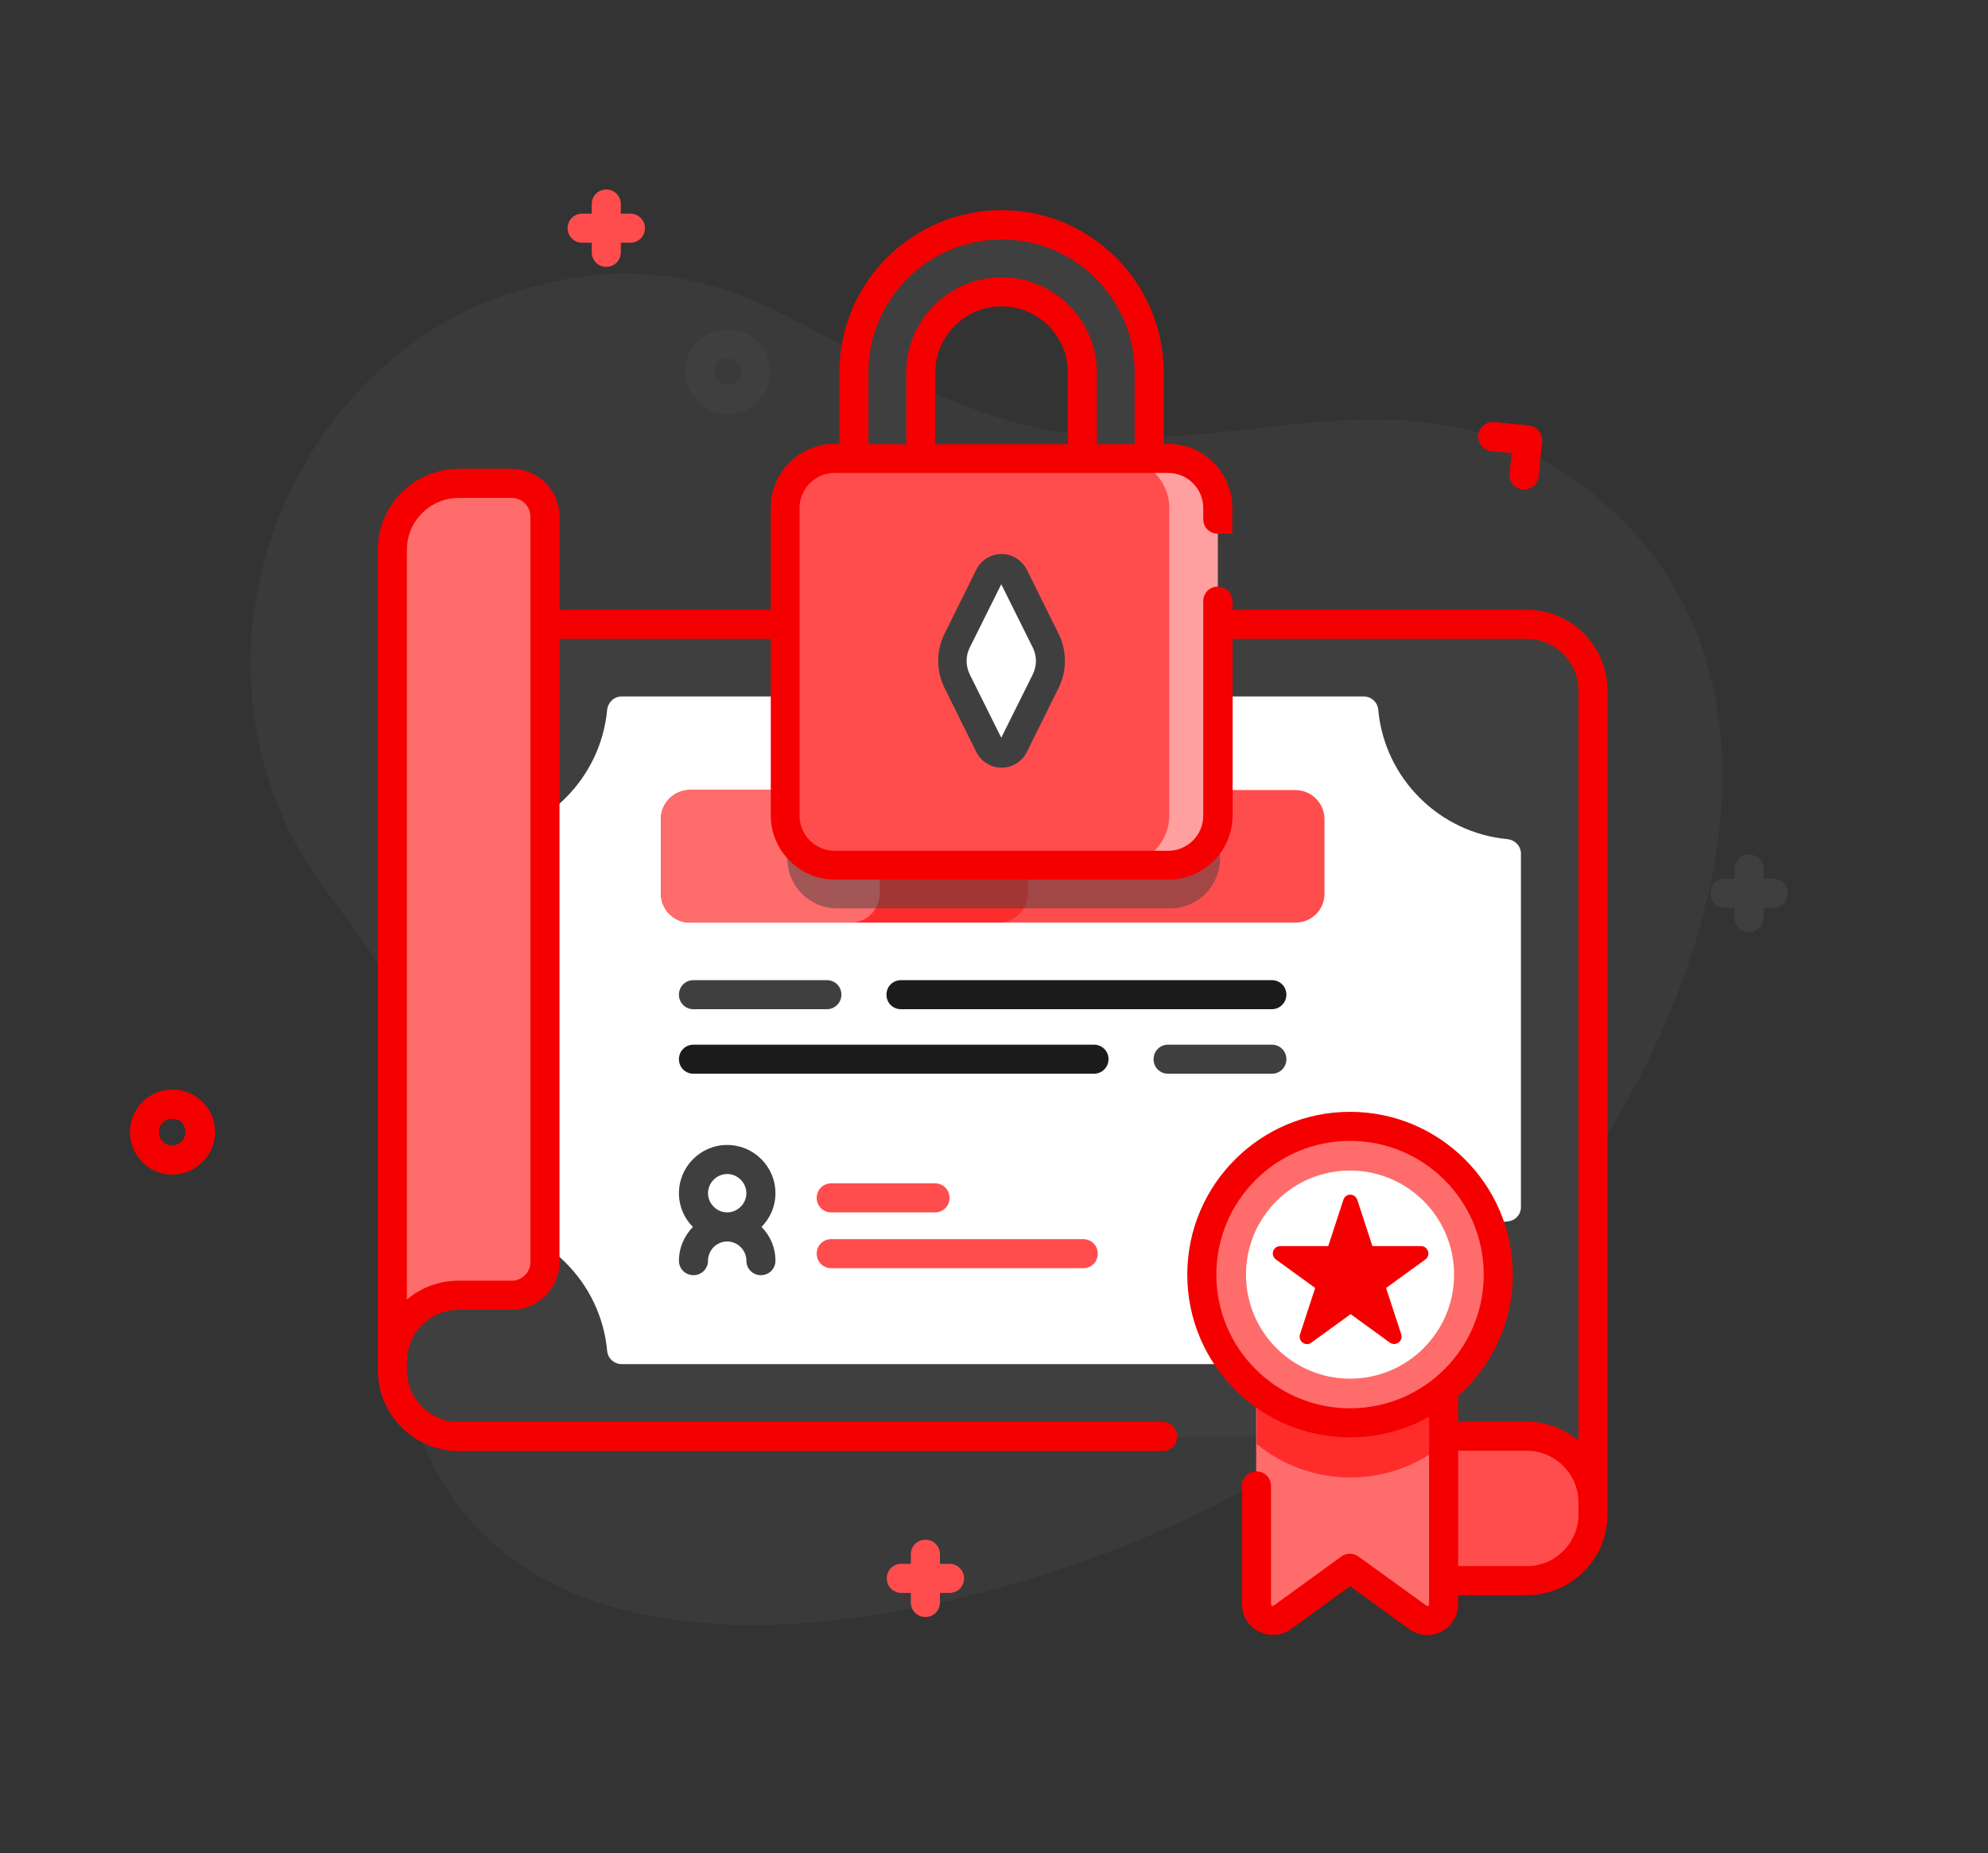 <svg id="eu8wvnqvjuh81" xmlns="http://www.w3.org/2000/svg" xmlns:xlink="http://www.w3.org/1999/xlink" viewBox="0 0 684 637.6" shape-rendering="geometricPrecision" text-rendering="geometricPrecision"><rect x="0" y="0" width="684" height="637.6" fill="#333333" stroke="none"/><style><![CDATA[#eu8wvnqvjuh83_ts {animation: eu8wvnqvjuh83_ts__ts 3000ms linear infinite normal forwards}@keyframes eu8wvnqvjuh83_ts__ts { 0% {transform: translate(332.146px,322.022px) scale(1,1)} 30% {transform: translate(332.146px,322.022px) scale(1.283,1.285)} 46.667% {transform: translate(332.146px,322.022px) scale(1.187,1.126)} 66.667% {transform: translate(332.146px,322.022px) scale(1.278,1.229)} 83.333% {transform: translate(332.146px,322.022px) scale(1.278,1.059)} 100% {transform: translate(332.146px,322.022px) scale(1,1)} }#eu8wvnqvjuh84_to {animation: eu8wvnqvjuh84_to__to 3000ms linear infinite normal forwards}@keyframes eu8wvnqvjuh84_to__to { 0% {transform: translate(59.204px,389.222px)} 3.333% {transform: translate(59.204px,389.222px)} 30% {transform: translate(76.151px,304.484px)} 63.333% {transform: translate(59.204px,389.222px)} 100% {transform: translate(59.204px,389.222px)} }#eu8wvnqvjuh84_ts {animation: eu8wvnqvjuh84_ts__ts 3000ms linear infinite normal forwards}@keyframes eu8wvnqvjuh84_ts__ts { 0% {transform: scale(1,1)} 3.333% {transform: scale(1,1)} 30% {transform: scale(1.987,1.987)} 63.333% {transform: scale(1,1)} 100% {transform: scale(1,1)} }#eu8wvnqvjuh85_to {animation: eu8wvnqvjuh85_to__to 3000ms linear infinite normal forwards}@keyframes eu8wvnqvjuh85_to__to { 0% {transform: translate(250.611px,127.542px)} 6.667% {transform: translate(250.611px,127.542px)} 26.667% {transform: translate(214.158px,134.674px)} 56.667% {transform: translate(250.611px,127.542px)} 100% {transform: translate(250.611px,127.542px)} }#eu8wvnqvjuh85_ts {animation: eu8wvnqvjuh85_ts__ts 3000ms linear infinite normal forwards}@keyframes eu8wvnqvjuh85_ts__ts { 0% {transform: scale(1,1)} 6.667% {transform: scale(1,1)} 26.667% {transform: scale(1.538,1.538)} 56.667% {transform: scale(1,1)} 100% {transform: scale(1,1)} }#eu8wvnqvjuh86_ts {animation: eu8wvnqvjuh86_ts__ts 3000ms linear infinite normal forwards}@keyframes eu8wvnqvjuh86_ts__ts { 0% {transform: translate(602.182px,307.444px) scale(1,1)} 20% {transform: translate(602.182px,307.444px) scale(1,1)} 46.667% {transform: translate(602.182px,307.444px) scale(1.855,1.855)} 70% {transform: translate(602.182px,307.444px) scale(1.235,1.235)} 83.333% {transform: translate(602.182px,307.444px) scale(2.12,2.12)} 100% {transform: translate(602.182px,307.444px) scale(1,1)} }#eu8wvnqvjuh87_to {animation: eu8wvnqvjuh87_to__to 3000ms linear infinite normal forwards}@keyframes eu8wvnqvjuh87_to__to { 0% {transform: translate(318.83px,543.372px)} 33.333% {transform: translate(318.83px,543.372px)} 63.333% {transform: translate(270.195px,552.379px)} 100% {transform: translate(318.83px,543.372px)} }#eu8wvnqvjuh87_ts {animation: eu8wvnqvjuh87_ts__ts 3000ms linear infinite normal forwards}@keyframes eu8wvnqvjuh87_ts__ts { 0% {transform: scale(1,1)} 33.333% {transform: scale(1,1)} 63.333% {transform: scale(1.4,1.4)} 100% {transform: scale(1,1)} }#eu8wvnqvjuh88_to {animation: eu8wvnqvjuh88_to__to 3000ms linear infinite normal forwards}@keyframes eu8wvnqvjuh88_to__to { 0% {transform: translate(208.874px,78.309px)} 16.667% {transform: translate(208.874px,78.309px)} 43.333% {transform: translate(115.12px,61.73px)} 80% {transform: translate(208.874px,78.309px)} 100% {transform: translate(208.874px,78.309px)} }#eu8wvnqvjuh88_ts {animation: eu8wvnqvjuh88_ts__ts 3000ms linear infinite normal forwards}@keyframes eu8wvnqvjuh88_ts__ts { 0% {transform: scale(1,1)} 16.667% {transform: scale(1,1)} 43.333% {transform: scale(2.277,2.277)} 80% {transform: scale(1,1)} 100% {transform: scale(1,1)} }#eu8wvnqvjuh850_tr {animation: eu8wvnqvjuh850_tr__tr 3000ms linear infinite normal forwards}@keyframes eu8wvnqvjuh850_tr__tr { 0% {transform: translate(464.952px,437.642px) rotate(0deg)} 33.333% {transform: translate(464.952px,437.642px) rotate(0deg)} 66.667% {transform: translate(464.952px,437.642px) rotate(359.385deg)} 100% {transform: translate(464.952px,437.642px) rotate(359.385deg)} }#eu8wvnqvjuh863_to {animation: eu8wvnqvjuh863_to__to 3000ms linear infinite normal forwards}@keyframes eu8wvnqvjuh863_to__to { 0% {transform: translate(519.821px,156.777px)} 26.667% {transform: translate(590.777px,93.007px)} 43.333% {transform: translate(555.748px,122.646px)} 60% {transform: translate(602.453px,82.229px)} 86.667% {transform: translate(519.821px,156.777px)} 100% {transform: translate(519.821px,156.777px)} }#eu8wvnqvjuh863_ts {animation: eu8wvnqvjuh863_ts__ts 3000ms linear infinite normal forwards}@keyframes eu8wvnqvjuh863_ts__ts { 0% {transform: scale(1,1)} 26.667% {transform: scale(2.243,2.243)} 43.333% {transform: scale(1.365,1.365)} 60% {transform: scale(1.923,1.923)} 86.667% {transform: scale(1,1)} 100% {transform: scale(1,1)} }#eu8wvnqvjuh865_to {animation: eu8wvnqvjuh865_to__to 3000ms linear infinite normal forwards}@keyframes eu8wvnqvjuh865_to__to { 0% {transform: translate(0px,0px)} 33.333% {transform: translate(0px,-38.83px)} 66.667% {transform: translate(0px,0px)} 83.333% {transform: translate(0.457px,-24.212px)} 100% {transform: translate(0px,0px)} }#eu8wvnqvjuh866_to {animation: eu8wvnqvjuh866_to__to 3000ms linear infinite normal forwards}@keyframes eu8wvnqvjuh866_to__to { 0% {transform: translate(0px,0px)} 33.333% {transform: translate(0px,-38.83px)} 66.667% {transform: translate(0px,0px)} 83.333% {transform: translate(0.457px,-24.212px)} 100% {transform: translate(0px,0px)} }#eu8wvnqvjuh867_to {animation: eu8wvnqvjuh867_to__to 3000ms linear infinite normal forwards}@keyframes eu8wvnqvjuh867_to__to { 0% {transform: translate(0px,0px)} 33.333% {transform: translate(0px,-38.83px)} 66.667% {transform: translate(0px,0px)} 83.333% {transform: translate(0.457px,-24.212px)} 100% {transform: translate(0px,0px)} }#eu8wvnqvjuh868_to {animation: eu8wvnqvjuh868_to__to 3000ms linear infinite normal forwards}@keyframes eu8wvnqvjuh868_to__to { 0% {transform: translate(0px,0px)} 33.333% {transform: translate(0px,-38.83px)} 66.667% {transform: translate(0px,0px)} 83.333% {transform: translate(0.457px,-24.212px)} 100% {transform: translate(0px,0px)} }#eu8wvnqvjuh869_to {animation: eu8wvnqvjuh869_to__to 3000ms linear infinite normal forwards}@keyframes eu8wvnqvjuh869_to__to { 0% {transform: translate(0px,0px)} 33.333% {transform: translate(0px,-38.83px)} 66.667% {transform: translate(0px,0px)} 83.333% {transform: translate(0.457px,-24.212px)} 100% {transform: translate(0px,0px)} }#eu8wvnqvjuh871_to {animation: eu8wvnqvjuh871_to__to 3000ms linear infinite normal forwards}@keyframes eu8wvnqvjuh871_to__to { 0% {transform: translate(0px,0px)} 33.333% {transform: translate(0px,-38.83px)} 66.667% {transform: translate(0px,0px)} 83.333% {transform: translate(0.457px,-24.212px)} 100% {transform: translate(0px,0px)} }#eu8wvnqvjuh872_to {animation: eu8wvnqvjuh872_to__to 3000ms linear infinite normal forwards}@keyframes eu8wvnqvjuh872_to__to { 0% {transform: translate(0px,0px)} 33.333% {transform: translate(0px,-38.83px)} 66.667% {transform: translate(0px,0px)} 83.333% {transform: translate(0.457px,-24.212px)} 100% {transform: translate(0px,0px)} }]]></style><g id="eu8wvnqvjuh82"><g id="eu8wvnqvjuh83_ts" transform="translate(332.146,322.022) scale(1,1)"><path id="eu8wvnqvjuh83" d="M548.3,189C483.6,132.1,420.8,178.5,350.8,162.1C280.4,145.6,252.3,90.7,172,116C100.9,138.5,57.7,228.6,96.8,304C107.9,325.5,126.9,341.7,134.7,365.8C147.2,404.6,128.2,434.4,131.9,472.5C147.3,630.9,359,569.6,436.8,520.3C558.9,443,641.5,271,548.3,189Z" transform="translate(-327.964,-337.357)" opacity="0.15" fill="rgb(104,104,104)" stroke="none" stroke-width="1"/></g><g id="eu8wvnqvjuh84_to" transform="translate(59.204,389.222)"><g id="eu8wvnqvjuh84_ts" transform="scale(1,1)"><path id="eu8wvnqvjuh84" d="M59.3,404.1C55.6,404.1,51.8,402.7,49,399.8C43.3,394.1,43.3,384.8,49,379.1C54.7,373.4,64,373.4,69.7,379.1C72.5,381.9,74,385.5,74,389.4C74,393.3,72.5,397,69.7,399.7L69.7,399.7C66.8,402.6,63.1,404.1,59.3,404.1L59.3,404.1ZM59.3,384.9C58.1,384.9,56.9,385.3,56,386.2C54.2,388,54.2,390.9,56,392.7C57.8,394.5,60.7,394.5,62.5,392.7C62.5,392.7,62.5,392.7,62.5,392.7C63.4,391.8,63.8,390.7,63.8,389.4C63.8,388.2,63.3,387,62.5,386.1C61.7,385.3,60.5,384.9,59.3,384.9Z" transform="translate(-59.204,-389.222)" fill="rgb(244,0,0)" stroke="none" stroke-width="1"/></g></g><g id="eu8wvnqvjuh85_to" transform="translate(250.611,127.542)"><g id="eu8wvnqvjuh85_ts" transform="scale(1,1)"><path id="eu8wvnqvjuh85" d="M250.4,142.4C246.5,142.4,242.8,140.9,240.1,138.1C237.3,135.3,235.8,131.7,235.8,127.8C235.8,123.9,237.3,120.2,240.1,117.5C245.8,111.8,255.1,111.8,260.7,117.5C266.4,123.2,266.4,132.5,260.7,138.2L260.7,138.2C260.7,138.2,260.7,138.2,260.7,138.2C257.9,140.9,254.3,142.4,250.4,142.4ZM250.4,123.2C249.2,123.2,248,123.6,247.1,124.5C246.2,125.4,245.8,126.5,245.8,127.8C245.8,129,246.3,130.2,247.1,131.1C248,132,249.1,132.4,250.4,132.4C251.7,132.4,252.8,131.9,253.7,131.1L253.7,131.1C255.5,129.3,255.5,126.4,253.7,124.6C252.7,123.7,251.5,123.2,250.4,123.2Z" transform="translate(-250.611,-127.542)" fill="rgb(63,63,63)" stroke="none" stroke-width="1"/></g></g><g id="eu8wvnqvjuh86_ts" transform="translate(602.182,307.444) scale(1,1)"><path id="eu8wvnqvjuh86" d="M610.1,302.3L606.8,302.3L606.8,299C606.8,296.2,604.6,294,601.8,294C599,294,596.8,296.2,596.8,299L596.8,302.3L593.5,302.3C590.7,302.3,588.5,304.5,588.5,307.3C588.5,310.1,590.7,312.3,593.5,312.3L596.8,312.3L596.8,315.6C596.8,318.4,599,320.6,601.8,320.6C604.6,320.6,606.8,318.4,606.8,315.6L606.8,312.3L610.1,312.3C612.9,312.3,615.1,310.1,615.1,307.3C615.1,304.5,612.8,302.3,610.1,302.3Z" transform="translate(-602.182,-307.444)" fill="rgb(63,63,63)" stroke="none" stroke-width="1"/></g><g id="eu8wvnqvjuh87_to" transform="translate(318.83,543.372)"><g id="eu8wvnqvjuh87_ts" transform="scale(1,1)"><path id="eu8wvnqvjuh87" d="M326.7,538L323.4,538L323.4,534.7C323.4,531.9,321.2,529.7,318.4,529.7C315.6,529.7,313.4,531.9,313.4,534.7L313.4,538L310.1,538C307.3,538,305.1,540.2,305.1,543C305.1,545.8,307.3,548,310.1,548L313.4,548L313.4,551.3C313.4,554.1,315.6,556.3,318.4,556.3C321.2,556.3,323.4,554.1,323.4,551.3L323.4,548L326.7,548C329.5,548,331.7,545.8,331.7,543C331.7,540.3,329.5,538,326.7,538Z" transform="translate(-318.83,-543.372)" fill="rgb(255,77,77)" stroke="none" stroke-width="1"/></g></g><g id="eu8wvnqvjuh88_to" transform="translate(208.874,78.309)"><g id="eu8wvnqvjuh88_ts" transform="scale(1,1)"><path id="eu8wvnqvjuh88" d="M216.9,73.5L213.6,73.5L213.6,70.2C213.6,67.4,211.4,65.2,208.6,65.2C205.8,65.2,203.6,67.4,203.6,70.2L203.6,73.5L200.3,73.5C197.5,73.5,195.3,75.7,195.3,78.5C195.3,81.3,197.5,83.5,200.3,83.5L203.6,83.5L203.6,86.8C203.6,89.6,205.8,91.8,208.6,91.8C211.4,91.8,213.6,89.6,213.6,86.8L213.6,83.5L216.9,83.5C219.7,83.5,221.9,81.3,221.9,78.5C221.9,75.7,219.6,73.5,216.9,73.5Z" transform="translate(-208.874,-78.309)" fill="rgb(255,77,77)" stroke="none" stroke-width="1"/></g></g><g id="eu8wvnqvjuh89"><g id="eu8wvnqvjuh810"><g id="eu8wvnqvjuh811"><g id="eu8wvnqvjuh812"><g id="eu8wvnqvjuh813"><g id="eu8wvnqvjuh814"><g id="eu8wvnqvjuh815"><g id="eu8wvnqvjuh816"><g id="eu8wvnqvjuh817"><g id="eu8wvnqvjuh818"><g id="eu8wvnqvjuh819"><g id="eu8wvnqvjuh820"><g id="eu8wvnqvjuh821"><path id="eu8wvnqvjuh822" d="M525.3,543.9L501.3,543.9C495,543.9,489.9,538.8,489.9,532.5L489.9,483L525.3,483C537.9,483,548.1,472.8,548.1,460.2L548.1,521C548.1,523.3,547.8,525.4,547.2,527.5C544.4,537,535.7,543.9,525.3,543.9L525.3,543.9Z" fill="rgb(255,77,77)" stroke="none" stroke-width="1"/><path id="eu8wvnqvjuh823" d="M548.2,517C548.2,504.4,538,494.2,525.4,494.2L157.8,494.2C145.2,494.2,135,484,135,471.4L135,214.8L525.3,214.8C537.9,214.8,548.1,225,548.1,237.6L548.1,517Z" fill="rgb(63,63,63)" stroke="none" stroke-width="1"/><path id="eu8wvnqvjuh824" d="M523.3,415.3L523.3,293.7C523.3,291.1,521.3,289,518.7,288.7C495.2,286.5,476.4,267.8,474.2,244.2C474,241.6,471.8,239.6,469.2,239.6L213.9,239.6C211.3,239.6,209.2,241.6,208.9,244.2C206.7,267.7,188,286.5,164.4,288.7C161.8,288.9,159.8,291.1,159.8,293.7L159.8,415.2C159.8,417.8,161.8,419.9,164.4,420.2C187.9,422.4,206.7,441.1,208.9,464.7C209.1,467.3,211.3,469.3,213.9,469.3L469.2,469.3C471.8,469.3,473.9,467.3,474.2,464.7C476.4,441.2,495.1,422.4,518.7,420.2C521.3,420,523.3,417.9,523.3,415.3Z" fill="rgb(255,255,255)" stroke="none" stroke-width="1"/><g id="eu8wvnqvjuh825"><g id="eu8wvnqvjuh826"><g id="eu8wvnqvjuh827"><path id="eu8wvnqvjuh828" d="M437.6,347.2L310,347.2C307.2,347.2,305,345,305,342.2C305,339.4,307.2,337.2,310,337.2L437.6,337.2C440.4,337.2,442.6,339.4,442.6,342.2C442.6,344.9,440.4,347.2,437.6,347.2Z" fill="rgb(28,28,28)" stroke="none" stroke-width="1"/></g></g><g id="eu8wvnqvjuh829"><g id="eu8wvnqvjuh830"><path id="eu8wvnqvjuh831" d="M284.5,347.2L238.6,347.2C235.8,347.2,233.6,345,233.6,342.2C233.6,339.4,235.8,337.2,238.6,337.2L284.5,337.2C287.3,337.2,289.5,339.4,289.5,342.2C289.5,344.9,287.3,347.2,284.5,347.2Z" fill="rgb(63,63,63)" stroke="none" stroke-width="1"/></g></g><g id="eu8wvnqvjuh832"><g id="eu8wvnqvjuh833"><path id="eu8wvnqvjuh834" d="M437.6,369.4L401.9,369.4C399.1,369.4,396.9,367.2,396.9,364.4C396.9,361.6,399.1,359.4,401.9,359.4L437.6,359.4C440.4,359.4,442.6,361.6,442.6,364.4C442.6,367.2,440.4,369.4,437.6,369.4L437.6,369.4Z" fill="rgb(63,63,63)" stroke="none" stroke-width="1"/></g></g><g id="eu8wvnqvjuh835"><g id="eu8wvnqvjuh836"><path id="eu8wvnqvjuh837" d="M376.4,369.4L238.6,369.4C235.8,369.4,233.6,367.2,233.6,364.4C233.6,361.6,235.8,359.4,238.6,359.4L376.4,359.4C379.2,359.4,381.4,361.6,381.4,364.4C381.4,367.2,379.1,369.4,376.4,369.4Z" fill="rgb(28,28,28)" stroke="none" stroke-width="1"/></g></g></g></g></g></g></g><path id="eu8wvnqvjuh838" d="M135,468.5L135,189.1C135,176.5,145.2,166.3,157.8,166.3L176.1,166.3C182.4,166.3,187.5,171.4,187.5,177.7L187.5,434.3C187.5,440.6,182.4,445.7,176.1,445.7L157.8,445.7C145.2,445.6,135,455.9,135,468.5Z" fill="rgb(255,108,108)" stroke="none" stroke-width="1"/></g></g></g></g></g></g><g id="eu8wvnqvjuh839"><g id="eu8wvnqvjuh840"><g id="eu8wvnqvjuh841"><path id="eu8wvnqvjuh842" d="M496.8,465.7L496.8,551.9C496.8,556.5,491.6,559.1,487.9,556.4L464.5,539.5L441.1,556.4C437.4,559.1,432.2,556.4,432.2,551.9L432.2,465.7L496.8,465.7Z" fill="rgb(255,108,108)" stroke="none" stroke-width="1"/><g id="eu8wvnqvjuh843"><path id="eu8wvnqvjuh844" d="M496.8,465.7L496.8,496.8C488,504,476.8,508.3,464.6,508.3C452.4,508.3,441.2,504,432.4,496.8L432.4,465.6L496.8,465.6Z" fill="rgb(255,44,44)" stroke="none" stroke-width="1"/></g></g><g id="eu8wvnqvjuh845"><circle id="eu8wvnqvjuh846" r="51" transform="matrix(1 0 0 1 464.5 438.5)" fill="rgb(255,108,108)" stroke="none" stroke-width="1"/></g><path id="eu8wvnqvjuh847" d="M525.3,209.8L192.5,209.8L192.5,177.7C192.5,168.7,185.1,161.3,176.1,161.3L157.8,161.3C142.5,161.3,130,173.8,130,189.1L130,471.4C130,486.7,142.5,499.2,157.8,499.2L400,499.2C402.8,499.2,405,497,405,494.2C405,491.4,402.8,489.2,400,489.2L157.8,489.2C148,489.2,140,481.2,140,471.4L140,468.4C140,458.6,148,450.6,157.8,450.6L176.1,450.6C185.1,450.6,192.5,443.2,192.5,434.2L192.5,219.8L525.3,219.8C535.1,219.8,543.1,227.8,543.1,237.6L543.1,495.6C538.3,491.6,532.1,489.1,525.3,489.1L501.7,489.1L501.7,480.3C513.2,470,520.5,455.1,520.5,438.5C520.5,407.6,495.4,382.5,464.5,382.5C433.6,382.5,408.5,407.6,408.5,438.5C408.5,469.4,433.6,494.5,464.5,494.5C474.4,494.5,483.7,491.9,491.7,487.4L491.7,551.9C491.7,552,491.7,552.3,491.4,552.4C491.1,552.6,490.9,552.4,490.8,552.4L467.4,535.5C465.6,534.2,463.3,534.2,461.5,535.5L438.2,552.4C438.1,552.5,437.9,552.6,437.6,552.4C437.3,552.2,437.3,552,437.3,551.9L437.3,511.2C437.3,508.4,435.1,506.2,432.3,506.2C429.5,506.2,427.3,508.4,427.3,511.2L427.3,551.9C427.3,555.9,429.5,559.5,433.1,561.3C436.7,563.1,440.9,562.8,444.1,560.5L464.5,545.7L484.9,560.5C486.7,561.8,488.9,562.5,491.1,562.5C492.7,562.5,494.4,562.1,495.9,561.3C499.5,559.5,501.7,555.9,501.7,551.9L501.7,548.8L525.3,548.8C540.6,548.8,553.1,536.3,553.1,521L553.1,237.6C553.1,222.3,540.7,209.8,525.3,209.8L525.3,209.8ZM182.5,434.2C182.5,437.7,179.6,440.6,176.1,440.6L157.8,440.6C151,440.6,144.8,443,140,447.1L140,320.9C140,320.9,140,320.9,140,320.9L140,189.1C140,179.3,148,171.3,157.8,171.3L176.1,171.3C179.6,171.3,182.5,174.2,182.5,177.7L182.5,434.2ZM418.5,438.5C418.5,413.1,439.1,392.5,464.5,392.5C489.9,392.5,510.5,413.1,510.5,438.5C510.5,463.9,489.9,484.5,464.5,484.5C439.1,484.5,418.5,463.9,418.5,438.5ZM543.1,521C543.1,530.8,535.1,538.8,525.3,538.8L501.7,538.8L501.7,499.1L525.3,499.1C535.1,499.1,543.1,507.1,543.1,516.9L543.1,521Z" fill="rgb(244,0,0)" stroke="none" stroke-width="1"/><g id="eu8wvnqvjuh848"><circle id="eu8wvnqvjuh849" r="35.8" transform="matrix(1 0 0 1 464.5 438.5)" fill="rgb(255,255,255)" stroke="none" stroke-width="1"/></g></g><g id="eu8wvnqvjuh850_tr" transform="translate(464.952,437.642) rotate(0)"><path id="eu8wvnqvjuh850" d="M467,412.8L472.2,428.7L488.9,428.7C491.4,428.7,492.4,431.9,490.4,433.3L476.9,443.1L482.1,459C482.9,461.4,480.2,463.3,478.2,461.9L464.7,452.1L451.2,461.9C449.2,463.4,446.5,461.4,447.3,459L452.5,443.1L439,433.3C437,431.8,438,428.7,440.5,428.7L457,428.7L462.2,412.8C462.9,410.4,466.2,410.4,467,412.8L467,412.8Z" transform="translate(-464.952,-437.642)" fill="rgb(244,0,0)" stroke="none" stroke-width="1"/></g></g></g><path id="eu8wvnqvjuh851" d="M445.8,317.4L237.4,317.4C231.9,317.4,227.4,312.9,227.4,307.4L227.4,281.8C227.4,276.3,231.9,271.8,237.4,271.8L445.7,271.8C451.2,271.8,455.7,276.3,455.7,281.8L455.7,307.4C455.8,312.9,451.3,317.4,445.8,317.4Z" fill="rgb(255,77,77)" stroke="none" stroke-width="1"/><path id="eu8wvnqvjuh852" d="M343.7,317.4L237.4,317.4C231.9,317.4,227.4,312.9,227.4,307.4L227.4,281.8C227.4,276.3,231.9,271.8,237.4,271.8L343.7,271.8C349.2,271.8,353.7,276.3,353.7,281.8L353.7,307.4C353.7,312.9,349.2,317.4,343.7,317.4L343.7,317.4Z" fill="rgb(255,44,44)" stroke="none" stroke-width="1"/><path id="eu8wvnqvjuh853" d="M292.7,317.4L237.4,317.4C231.9,317.4,227.4,312.9,227.4,307.4L227.4,281.8C227.4,276.3,231.9,271.8,237.4,271.8L292.7,271.8C298.2,271.8,302.7,276.3,302.7,281.8L302.7,307.4C302.7,312.9,298.2,317.4,292.7,317.4Z" fill="rgb(255,108,108)" stroke="none" stroke-width="1"/><g id="eu8wvnqvjuh854"><g id="eu8wvnqvjuh855"><g id="eu8wvnqvjuh856"><g id="eu8wvnqvjuh857"><path id="eu8wvnqvjuh858" d="M321.7,417.1L286,417.1C283.2,417.1,281,414.9,281,412.1C281,409.3,283.2,407.1,286,407.1L321.7,407.1C324.5,407.1,326.7,409.3,326.7,412.1C326.7,414.9,324.5,417.1,321.7,417.1Z" fill="rgb(255,77,77)" stroke="none" stroke-width="1"/></g></g><g id="eu8wvnqvjuh859"><g id="eu8wvnqvjuh860"><path id="eu8wvnqvjuh861" d="M372.8,436.3L286,436.3C283.2,436.3,281,434.1,281,431.3C281,428.5,283.2,426.3,286,426.3L372.7,426.3C375.5,426.3,377.7,428.5,377.7,431.3C377.7,434.1,375.5,436.3,372.8,436.3Z" fill="rgb(255,77,77)" stroke="none" stroke-width="1"/></g></g></g><path id="eu8wvnqvjuh862" d="M266.8,410.5C266.8,401.3,259.3,393.9,250.2,393.9C241,393.9,233.6,401.4,233.6,410.5C233.6,415,235.4,419.1,238.4,422.1C235.5,425.1,233.6,429.2,233.6,433.7C233.6,436.5,235.8,438.7,238.6,438.7C241.4,438.7,243.6,436.5,243.6,433.7C243.6,430.1,246.6,427.1,250.2,427.1C253.8,427.1,256.8,430.1,256.8,433.7C256.8,436.5,259,438.7,261.8,438.7C264.6,438.7,266.8,436.5,266.8,433.7C266.8,429.2,265,425.1,262,422.1C265,419.1,266.8,415,266.8,410.5ZM250.2,403.9C253.8,403.9,256.8,406.9,256.8,410.5C256.8,414.1,253.8,417.1,250.2,417.1C246.6,417.1,243.6,414.1,243.6,410.5C243.6,406.9,246.6,403.9,250.2,403.9Z" fill="rgb(63,63,63)" stroke="none" stroke-width="1"/></g></g></g><g id="eu8wvnqvjuh863_to" transform="translate(519.821,156.777)"><g id="eu8wvnqvjuh863_ts" transform="scale(1,1)"><path id="eu8wvnqvjuh863" d="M520.5,166.6C519.7,165.6,519.3,164.3,519.4,162.9L520.1,155.9L513.1,155.2C510.4,154.9,508.4,152.5,508.6,149.7C508.9,147,511.3,145,514.1,145.2L526.1,146.4C528.8,146.7,530.8,149.1,530.6,151.9L529.4,163.9C529.1,166.6,526.7,168.6,523.9,168.4C522.5,168.3,521.3,167.6,520.5,166.6Z" transform="translate(-519.821,-156.777)" fill="rgb(244,0,0)" stroke="none" stroke-width="1"/></g></g></g><g id="eu8wvnqvjuh864"><g id="eu8wvnqvjuh865_to" transform="translate(0,0)"><path id="eu8wvnqvjuh865" d="M383.8,187.5C377.4,187.5,372.3,182.4,372.3,176L372.3,128.2C372.3,112.9,359.8,100.4,344.5,100.4C329.2,100.4,316.7,112.9,316.7,128.2L316.7,176C316.7,182.4,311.6,187.5,305.2,187.5C298.8,187.5,293.7,182.4,293.7,176L293.7,128.2C293.7,100.2,316.5,77.4,344.5,77.4C372.5,77.4,395.3,100.2,395.3,128.2L395.3,176C395.3,182.4,390.2,187.5,383.8,187.5Z" transform="translate(0,0)" fill="rgb(63,63,63)" stroke="none" stroke-width="1"/></g><g id="eu8wvnqvjuh866_to" transform="translate(0,0)"><path id="eu8wvnqvjuh866" d="M402.7,312.5L288,312.5C278.6,312.5,270.9,304.9,270.9,295.4L270.9,189.7C270.9,180.3,278.5,172.6,288,172.6L402.7,172.6C412.1,172.6,419.8,180.2,419.8,189.7L419.8,295.4C419.7,304.8,412.1,312.5,402.7,312.5Z" transform="translate(0,0)" opacity="0.48" fill="rgb(63,63,63)" stroke="none" stroke-width="1"/></g><g id="eu8wvnqvjuh867_to" transform="translate(0,0)"><path id="eu8wvnqvjuh867" d="M401.9,297.6L287.2,297.6C277.8,297.6,270.1,290,270.1,280.5L270.1,174.8C270.1,165.4,277.7,157.7,287.2,157.7L401.9,157.7C411.3,157.7,419,165.3,419,174.8L419,280.5C419,290,411.3,297.6,401.9,297.6Z" transform="translate(0,0)" fill="rgb(255,77,77)" stroke="none" stroke-width="1"/></g><g id="eu8wvnqvjuh868_to" transform="translate(0,0)"><path id="eu8wvnqvjuh868" d="M419,174.8L419,280.5C419,289.9,411.4,297.6,401.9,297.6L385.2,297.6C394.6,297.6,402.3,290,402.3,280.5L402.3,174.8C402.3,165.4,394.7,157.7,385.2,157.7L401.9,157.7C411.3,157.8,419,165.4,419,174.8Z" transform="translate(0,0)" opacity="0.46" fill="rgb(255,255,255)" stroke="none" stroke-width="1"/></g><g id="eu8wvnqvjuh869_to" transform="translate(0,0)"><path id="eu8wvnqvjuh869" d="M340.3,198.2L329.3,220.4C327.1,224.8,327.1,229.9,329.3,234.3L340.3,256.5C342,260,347,260,348.8,256.5L359.8,234.3C362,229.9,362,224.8,359.8,220.4L348.8,198.2C347.1,194.7,342.1,194.7,340.3,198.2L340.3,198.2Z" transform="translate(0,0)" fill="rgb(255,255,255)" stroke="none" stroke-width="1"/></g><g id="eu8wvnqvjuh870"><g id="eu8wvnqvjuh871_to" transform="translate(0,0)"><path id="eu8wvnqvjuh871" d="M419,201.8C416.2,201.8,414,204,414,206.8L414,280.6C414,287.3,408.6,292.7,401.9,292.7L287.2,292.7C280.5,292.7,275.1,287.3,275.1,280.6L275.1,174.8C275.1,168.1,280.5,162.7,287.2,162.7L401.9,162.7C408.6,162.7,414,168.1,414,174.8L414,178.6C414,181.4,416.2,183.6,419,183.6L424,183.6L424,173.5C423.3,161.9,413.7,152.7,402,152.7L400.4,152.7L400.4,128.1C400.4,97.4,375.4,72.3,344.6,72.3C313.8,72.3,288.8,97.3,288.8,128.1L288.8,152.7L287.2,152.7C275.4,152.7,265.8,162,265.2,173.6L265.2,173.6L265.2,183.6L265.2,183.6L265.2,280.5C265.2,292.7,275.1,302.6,287.3,302.6L402,302.6C414.2,302.6,424.1,292.7,424.1,280.5L424.1,206.7C424,204,421.7,201.8,419,201.8ZM367.3,152.8L321.8,152.8L321.8,128.2C321.8,115.7,332,105.4,344.6,105.4C357.2,105.4,367.4,115.6,367.4,128.2L367.4,152.8ZM298.8,128.2C298.8,103,319.3,82.4,344.6,82.4C369.9,82.4,390.4,102.9,390.4,128.2L390.4,152.8L377.4,152.8L377.4,128.2C377.4,110.1,362.7,95.4,344.6,95.4C326.5,95.4,311.8,110.1,311.8,128.2L311.8,152.8L298.8,152.8L298.8,128.2Z" transform="translate(0,0)" fill="rgb(244,0,0)" stroke="none" stroke-width="1"/></g><g id="eu8wvnqvjuh872_to" transform="translate(0,0)"><path id="eu8wvnqvjuh872" d="M353.3,196C351.6,192.7,348.3,190.6,344.6,190.6C340.9,190.6,337.5,192.7,335.9,196L324.9,218.2C322.1,223.9,322.1,230.8,324.9,236.5L335.9,258.7C337.6,262,340.9,264.1,344.6,264.1C348.3,264.1,351.7,262,353.3,258.7L364.3,236.5C367.1,230.8,367.1,223.9,364.3,218.2L353.3,196ZM344.8,200.4C344.8,200.4,344.8,200.4,344.8,200.4L340.3,198.2L344.8,200.4ZM355.3,232.1L344.5,253.8L333.7,232.1C332.2,229.1,332.2,225.6,333.7,222.7L344.5,201L355.3,222.7C356.8,225.6,356.8,229.1,355.3,232.1Z" transform="translate(0,0)" fill="rgb(63,63,63)" stroke="none" stroke-width="1"/></g></g></g></svg>